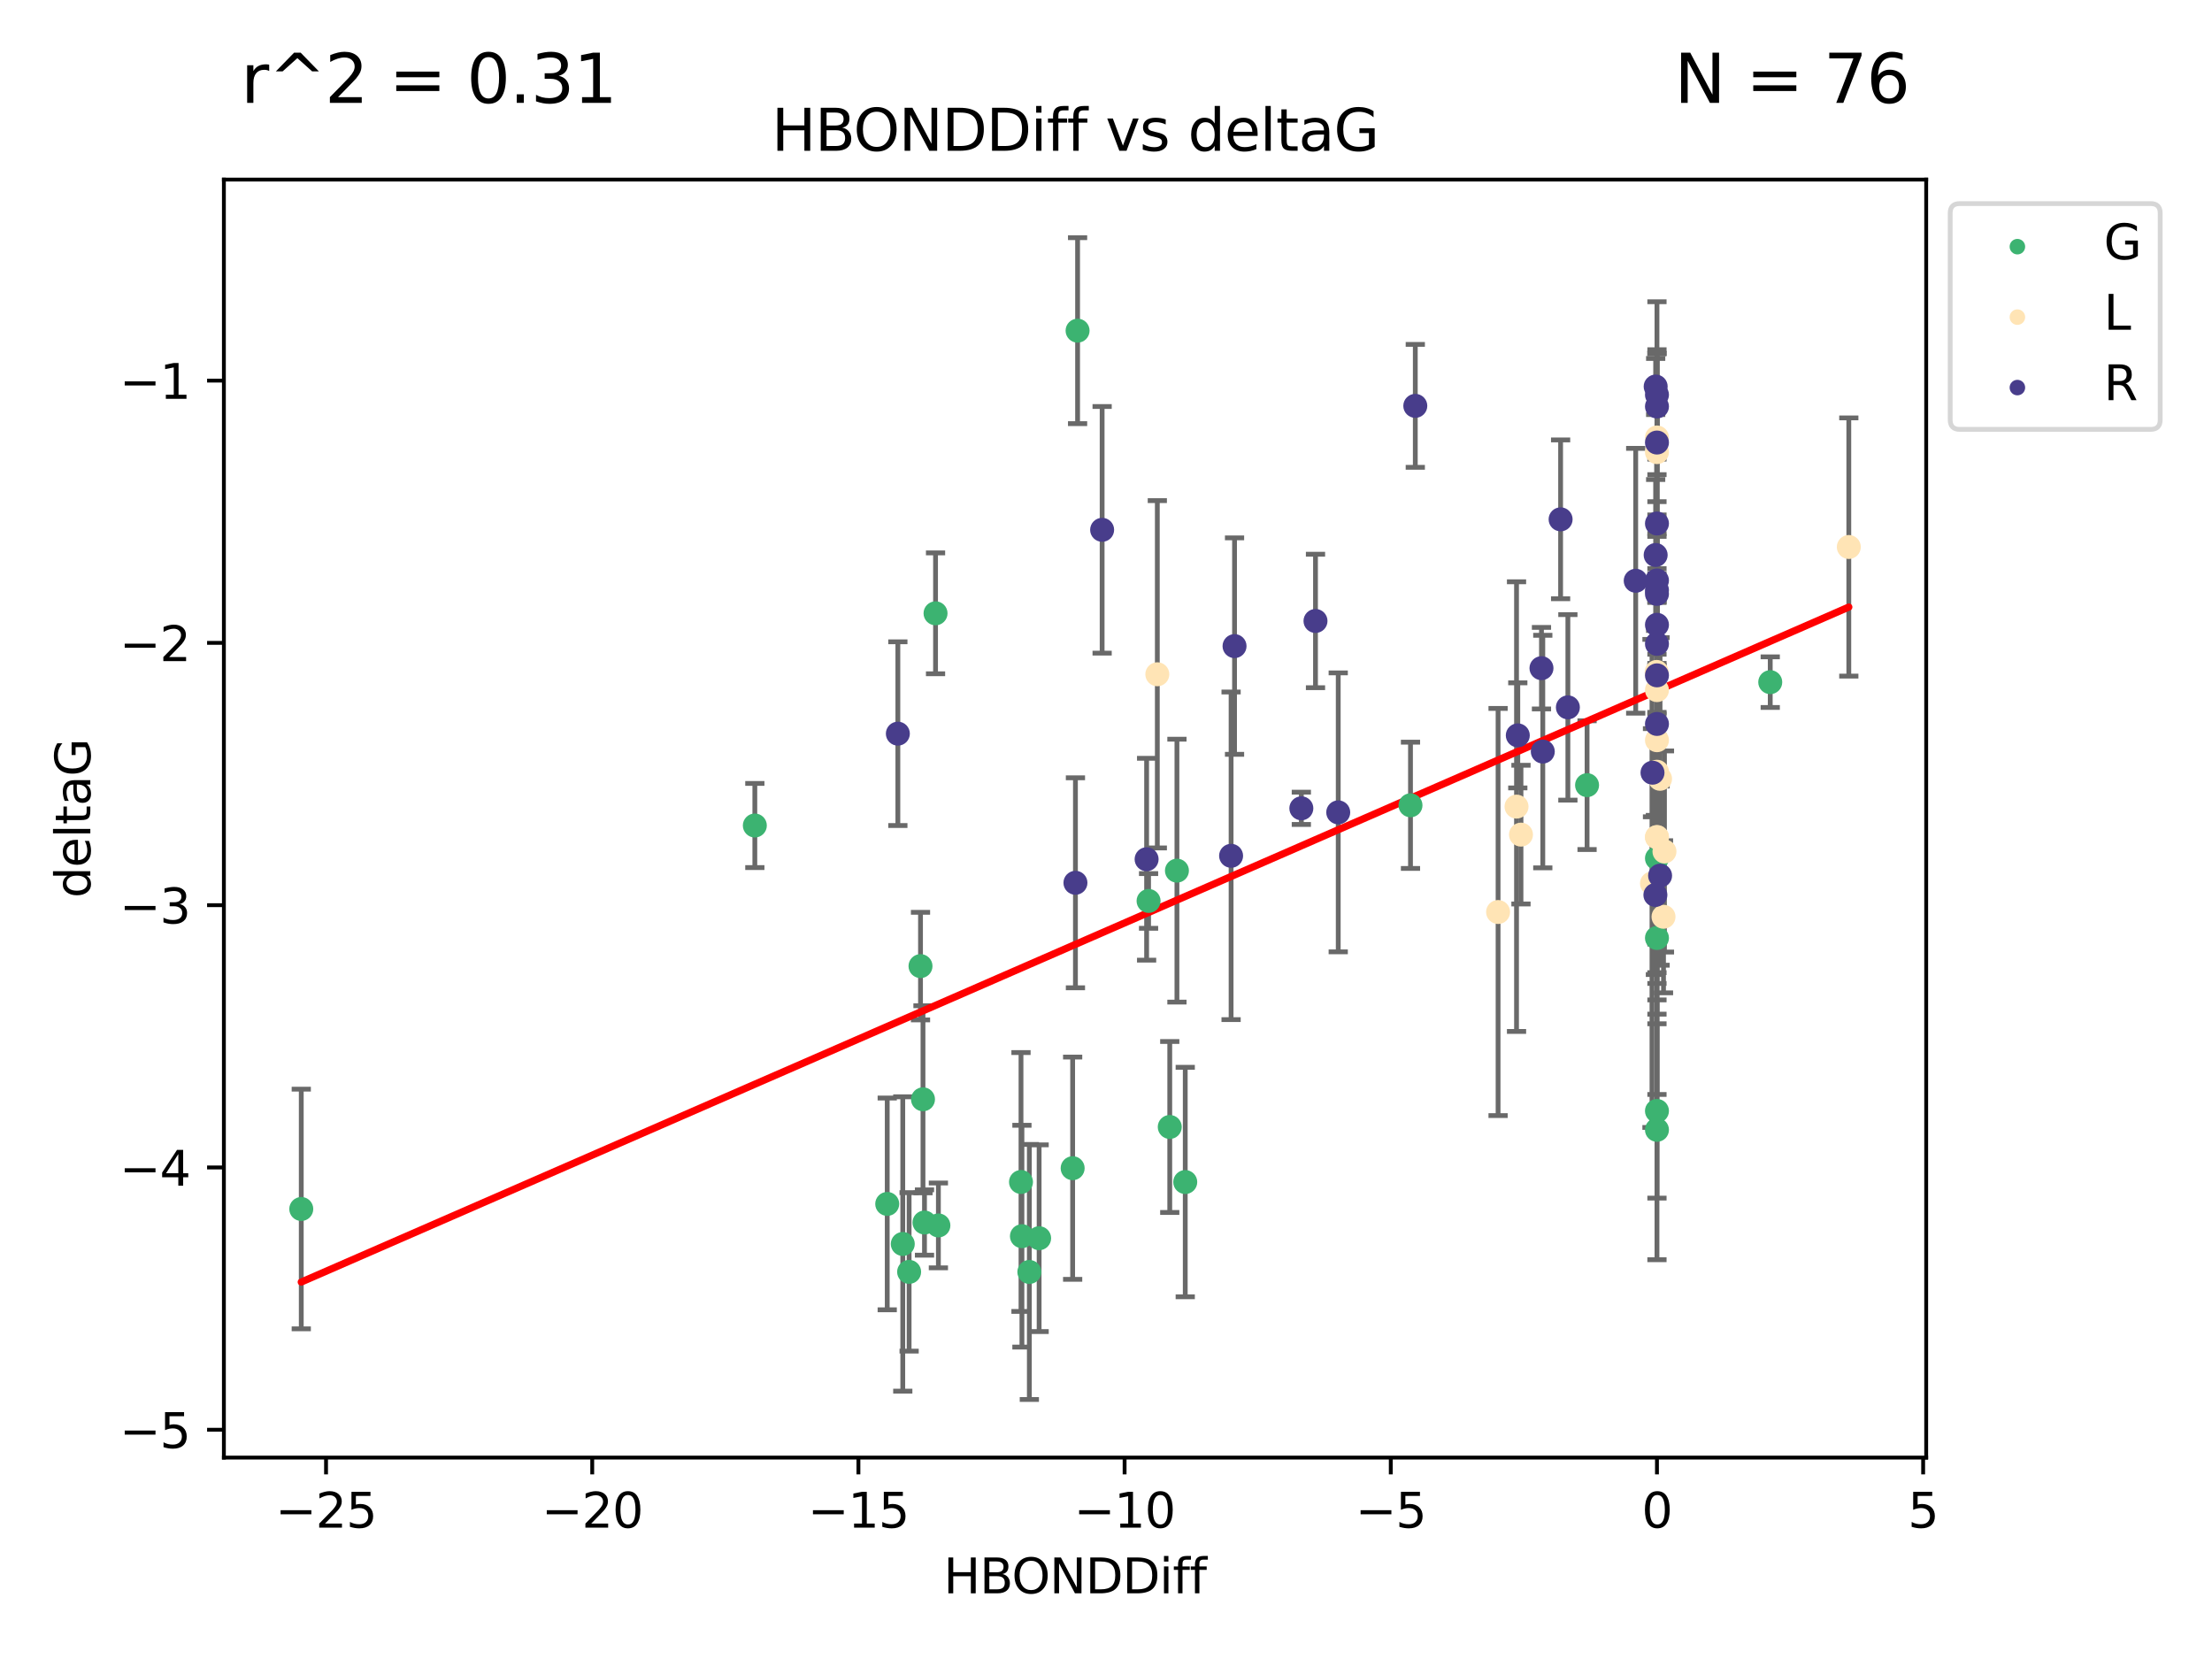 <?xml version="1.0" encoding="utf-8" standalone="no"?>
<!DOCTYPE svg PUBLIC "-//W3C//DTD SVG 1.1//EN"
  "http://www.w3.org/Graphics/SVG/1.1/DTD/svg11.dtd">
<svg xmlns:xlink="http://www.w3.org/1999/xlink" width="460.8pt" height="345.6pt" viewBox="0 0 460.8 345.6" xmlns="http://www.w3.org/2000/svg" version="1.1">
 <defs>
  <style type="text/css">*{stroke-linejoin: round; stroke-linecap: butt}</style>
 </defs>
 <g id="figure_1">
  <g id="patch_1">
   <path d="M 0 345.6 
L 460.8 345.6 
L 460.8 0 
L 0 0 
z
" style="fill: #ffffff"/>
  </g>
  <g id="axes_1">
   <g id="patch_2">
    <path d="M 46.64 303.64 
L 401.26 303.64 
L 401.26 37.411 
L 46.64 37.411 
z
" style="fill: #ffffff"/>
   </g>
   <g id="PathCollection_1">
    <defs>
     <path id="m5975df6308" d="M 0 1.118 
C 0.297 1.118 0.581 1 0.791 0.791 
C 1 0.581 1.118 0.297 1.118 0 
C 1.118 -0.297 1 -0.581 0.791 -0.791 
C 0.581 -1 0.297 -1.118 0 -1.118 
C -0.297 -1.118 -0.581 -1 -0.791 -0.791 
C -1 -0.581 -1.118 -0.297 -1.118 0 
C -1.118 0.297 -1 0.581 -0.791 0.791 
C -0.581 1 -0.297 1.118 0 1.118 
z
" style="stroke: #3cb371"/>
    </defs>
    <g clip-path="url(#p62c7778095)">
     <use xlink:href="#m5975df6308" x="214.432" y="264.972" style="fill: #3cb371; stroke: #3cb371"/>
     <use xlink:href="#m5975df6308" x="223.453" y="243.357" style="fill: #3cb371; stroke: #3cb371"/>
     <use xlink:href="#m5975df6308" x="188.065" y="259.141" style="fill: #3cb371; stroke: #3cb371"/>
     <use xlink:href="#m5975df6308" x="62.759" y="251.854" style="fill: #3cb371; stroke: #3cb371"/>
     <use xlink:href="#m5975df6308" x="212.887" y="257.518" style="fill: #3cb371; stroke: #3cb371"/>
     <use xlink:href="#m5975df6308" x="212.693" y="246.229" style="fill: #3cb371; stroke: #3cb371"/>
     <use xlink:href="#m5975df6308" x="195.484" y="255.28" style="fill: #3cb371; stroke: #3cb371"/>
     <use xlink:href="#m5975df6308" x="216.469" y="257.942" style="fill: #3cb371; stroke: #3cb371"/>
     <use xlink:href="#m5975df6308" x="368.774" y="142.106" style="fill: #3cb371; stroke: #3cb371"/>
     <use xlink:href="#m5975df6308" x="224.48" y="68.883" style="fill: #3cb371; stroke: #3cb371"/>
     <use xlink:href="#m5975df6308" x="192.59" y="254.674" style="fill: #3cb371; stroke: #3cb371"/>
     <use xlink:href="#m5975df6308" x="246.908" y="246.241" style="fill: #3cb371; stroke: #3cb371"/>
     <use xlink:href="#m5975df6308" x="189.386" y="264.956" style="fill: #3cb371; stroke: #3cb371"/>
     <use xlink:href="#m5975df6308" x="243.681" y="234.768" style="fill: #3cb371; stroke: #3cb371"/>
     <use xlink:href="#m5975df6308" x="191.758" y="201.259" style="fill: #3cb371; stroke: #3cb371"/>
     <use xlink:href="#m5975df6308" x="184.826" y="250.798" style="fill: #3cb371; stroke: #3cb371"/>
     <use xlink:href="#m5975df6308" x="192.276" y="229.002" style="fill: #3cb371; stroke: #3cb371"/>
     <use xlink:href="#m5975df6308" x="194.89" y="127.765" style="fill: #3cb371; stroke: #3cb371"/>
     <use xlink:href="#m5975df6308" x="293.831" y="167.759" style="fill: #3cb371; stroke: #3cb371"/>
     <use xlink:href="#m5975df6308" x="245.177" y="181.37" style="fill: #3cb371; stroke: #3cb371"/>
     <use xlink:href="#m5975df6308" x="239.269" y="187.683" style="fill: #3cb371; stroke: #3cb371"/>
     <use xlink:href="#m5975df6308" x="345.176" y="195.399" style="fill: #3cb371; stroke: #3cb371"/>
     <use xlink:href="#m5975df6308" x="345.176" y="178.803" style="fill: #3cb371; stroke: #3cb371"/>
     <use xlink:href="#m5975df6308" x="330.615" y="163.562" style="fill: #3cb371; stroke: #3cb371"/>
     <use xlink:href="#m5975df6308" x="345.176" y="235.362" style="fill: #3cb371; stroke: #3cb371"/>
     <use xlink:href="#m5975df6308" x="157.246" y="171.969" style="fill: #3cb371; stroke: #3cb371"/>
     <use xlink:href="#m5975df6308" x="345.176" y="231.428" style="fill: #3cb371; stroke: #3cb371"/>
    </g>
   </g>
   <g id="PathCollection_2">
    <defs>
     <path id="mf858b6f72f" d="M 0 1.118 
C 0.297 1.118 0.581 1 0.791 0.791 
C 1 0.581 1.118 0.297 1.118 0 
C 1.118 -0.297 1 -0.581 0.791 -0.791 
C 0.581 -1 0.297 -1.118 0 -1.118 
C -0.297 -1.118 -0.581 -1 -0.791 -0.791 
C -1 -0.581 -1.118 -0.297 -1.118 0 
C -1.118 0.297 -1 0.581 -0.791 0.791 
C -0.581 1 -0.297 1.118 0 1.118 
z
" style="stroke: #ffe4b5"/>
    </defs>
    <g clip-path="url(#p62c7778095)">
     <use xlink:href="#mf858b6f72f" x="346.539" y="190.979" style="fill: #ffe4b5; stroke: #ffe4b5"/>
     <use xlink:href="#mf858b6f72f" x="316.848" y="173.867" style="fill: #ffe4b5; stroke: #ffe4b5"/>
     <use xlink:href="#mf858b6f72f" x="345.176" y="160.77" style="fill: #ffe4b5; stroke: #ffe4b5"/>
     <use xlink:href="#mf858b6f72f" x="315.92" y="168.033" style="fill: #ffe4b5; stroke: #ffe4b5"/>
     <use xlink:href="#mf858b6f72f" x="345.176" y="94.182" style="fill: #ffe4b5; stroke: #ffe4b5"/>
     <use xlink:href="#mf858b6f72f" x="385.141" y="113.949" style="fill: #ffe4b5; stroke: #ffe4b5"/>
     <use xlink:href="#mf858b6f72f" x="345.107" y="139.975" style="fill: #ffe4b5; stroke: #ffe4b5"/>
     <use xlink:href="#mf858b6f72f" x="346.738" y="177.38" style="fill: #ffe4b5; stroke: #ffe4b5"/>
     <use xlink:href="#mf858b6f72f" x="345.176" y="91.135" style="fill: #ffe4b5; stroke: #ffe4b5"/>
     <use xlink:href="#mf858b6f72f" x="345.176" y="174.414" style="fill: #ffe4b5; stroke: #ffe4b5"/>
     <use xlink:href="#mf858b6f72f" x="345.176" y="174.371" style="fill: #ffe4b5; stroke: #ffe4b5"/>
     <use xlink:href="#mf858b6f72f" x="344.139" y="184.029" style="fill: #ffe4b5; stroke: #ffe4b5"/>
     <use xlink:href="#mf858b6f72f" x="241.091" y="140.463" style="fill: #ffe4b5; stroke: #ffe4b5"/>
     <use xlink:href="#mf858b6f72f" x="312.078" y="189.987" style="fill: #ffe4b5; stroke: #ffe4b5"/>
     <use xlink:href="#mf858b6f72f" x="345.818" y="162.236" style="fill: #ffe4b5; stroke: #ffe4b5"/>
     <use xlink:href="#mf858b6f72f" x="345.176" y="154.198" style="fill: #ffe4b5; stroke: #ffe4b5"/>
     <use xlink:href="#mf858b6f72f" x="345.176" y="143.764" style="fill: #ffe4b5; stroke: #ffe4b5"/>
    </g>
   </g>
   <g id="PathCollection_3">
    <defs>
     <path id="mde87a5d429" d="M 0 1.118 
C 0.297 1.118 0.581 1 0.791 0.791 
C 1 0.581 1.118 0.297 1.118 0 
C 1.118 -0.297 1 -0.581 0.791 -0.791 
C 0.581 -1 0.297 -1.118 0 -1.118 
C -0.297 -1.118 -0.581 -1 -0.791 -0.791 
C -1 -0.581 -1.118 -0.297 -1.118 0 
C -1.118 0.297 -1 0.581 -0.791 0.791 
C -0.581 1 -0.297 1.118 0 1.118 
z
" style="stroke: #483d8b"/>
    </defs>
    <g clip-path="url(#p62c7778095)">
     <use xlink:href="#mde87a5d429" x="345.176" y="123.719" style="fill: #483d8b; stroke: #483d8b"/>
     <use xlink:href="#mde87a5d429" x="321.392" y="156.565" style="fill: #483d8b; stroke: #483d8b"/>
     <use xlink:href="#mde87a5d429" x="256.459" y="178.28" style="fill: #483d8b; stroke: #483d8b"/>
     <use xlink:href="#mde87a5d429" x="224.034" y="183.902" style="fill: #483d8b; stroke: #483d8b"/>
     <use xlink:href="#mde87a5d429" x="345.176" y="130.157" style="fill: #483d8b; stroke: #483d8b"/>
     <use xlink:href="#mde87a5d429" x="274.042" y="129.36" style="fill: #483d8b; stroke: #483d8b"/>
     <use xlink:href="#mde87a5d429" x="344.906" y="80.519" style="fill: #483d8b; stroke: #483d8b"/>
     <use xlink:href="#mde87a5d429" x="344.246" y="160.968" style="fill: #483d8b; stroke: #483d8b"/>
     <use xlink:href="#mde87a5d429" x="345.176" y="150.812" style="fill: #483d8b; stroke: #483d8b"/>
     <use xlink:href="#mde87a5d429" x="229.594" y="110.37" style="fill: #483d8b; stroke: #483d8b"/>
     <use xlink:href="#mde87a5d429" x="340.748" y="120.983" style="fill: #483d8b; stroke: #483d8b"/>
     <use xlink:href="#mde87a5d429" x="344.904" y="115.619" style="fill: #483d8b; stroke: #483d8b"/>
     <use xlink:href="#mde87a5d429" x="238.859" y="178.995" style="fill: #483d8b; stroke: #483d8b"/>
     <use xlink:href="#mde87a5d429" x="345.176" y="84.676" style="fill: #483d8b; stroke: #483d8b"/>
     <use xlink:href="#mde87a5d429" x="257.177" y="134.596" style="fill: #483d8b; stroke: #483d8b"/>
     <use xlink:href="#mde87a5d429" x="271.093" y="168.386" style="fill: #483d8b; stroke: #483d8b"/>
     <use xlink:href="#mde87a5d429" x="345.176" y="134.129" style="fill: #483d8b; stroke: #483d8b"/>
     <use xlink:href="#mde87a5d429" x="325.103" y="108.187" style="fill: #483d8b; stroke: #483d8b"/>
     <use xlink:href="#mde87a5d429" x="345.828" y="182.412" style="fill: #483d8b; stroke: #483d8b"/>
     <use xlink:href="#mde87a5d429" x="316.185" y="153.191" style="fill: #483d8b; stroke: #483d8b"/>
     <use xlink:href="#mde87a5d429" x="345.176" y="92.189" style="fill: #483d8b; stroke: #483d8b"/>
     <use xlink:href="#mde87a5d429" x="278.778" y="169.229" style="fill: #483d8b; stroke: #483d8b"/>
     <use xlink:href="#mde87a5d429" x="345.176" y="120.915" style="fill: #483d8b; stroke: #483d8b"/>
     <use xlink:href="#mde87a5d429" x="187.04" y="152.834" style="fill: #483d8b; stroke: #483d8b"/>
     <use xlink:href="#mde87a5d429" x="345.176" y="82.238" style="fill: #483d8b; stroke: #483d8b"/>
     <use xlink:href="#mde87a5d429" x="321.118" y="139.191" style="fill: #483d8b; stroke: #483d8b"/>
     <use xlink:href="#mde87a5d429" x="326.618" y="147.356" style="fill: #483d8b; stroke: #483d8b"/>
     <use xlink:href="#mde87a5d429" x="345.176" y="140.689" style="fill: #483d8b; stroke: #483d8b"/>
     <use xlink:href="#mde87a5d429" x="294.832" y="84.549" style="fill: #483d8b; stroke: #483d8b"/>
     <use xlink:href="#mde87a5d429" x="345.176" y="109.055" style="fill: #483d8b; stroke: #483d8b"/>
     <use xlink:href="#mde87a5d429" x="344.849" y="186.434" style="fill: #483d8b; stroke: #483d8b"/>
     <use xlink:href="#mde87a5d429" x="345.176" y="122.945" style="fill: #483d8b; stroke: #483d8b"/>
    </g>
   </g>
   <g id="matplotlib.axis_1">
    <g id="xtick_1">
     <g id="line2d_1">
      <defs>
       <path id="medaaf73d81" d="M 0 0 
L 0 3.5 
" style="stroke: #000000; stroke-width: 0.8"/>
      </defs>
      <g>
       <use xlink:href="#medaaf73d81" x="67.92" y="303.64" style="stroke: #000000; stroke-width: 0.8"/>
      </g>
     </g>
     <g id="text_1">
      <!-- −25 -->
      <g transform="translate(57.368 318.238)scale(0.1 -0.1)">
       <defs>
        <path id="DejaVuSans-2212" d="M 678 2272 
L 4684 2272 
L 4684 1741 
L 678 1741 
L 678 2272 
z
" transform="scale(0.016)"/>
        <path id="DejaVuSans-32" d="M 1228 531 
L 3431 531 
L 3431 0 
L 469 0 
L 469 531 
Q 828 903 1448 1529 
Q 2069 2156 2228 2338 
Q 2531 2678 2651 2914 
Q 2772 3150 2772 3378 
Q 2772 3750 2511 3984 
Q 2250 4219 1831 4219 
Q 1534 4219 1204 4116 
Q 875 4013 500 3803 
L 500 4441 
Q 881 4594 1212 4672 
Q 1544 4750 1819 4750 
Q 2544 4750 2975 4387 
Q 3406 4025 3406 3419 
Q 3406 3131 3298 2873 
Q 3191 2616 2906 2266 
Q 2828 2175 2409 1742 
Q 1991 1309 1228 531 
z
" transform="scale(0.016)"/>
        <path id="DejaVuSans-35" d="M 691 4666 
L 3169 4666 
L 3169 4134 
L 1269 4134 
L 1269 2991 
Q 1406 3038 1543 3061 
Q 1681 3084 1819 3084 
Q 2600 3084 3056 2656 
Q 3513 2228 3513 1497 
Q 3513 744 3044 326 
Q 2575 -91 1722 -91 
Q 1428 -91 1123 -41 
Q 819 9 494 109 
L 494 744 
Q 775 591 1075 516 
Q 1375 441 1709 441 
Q 2250 441 2565 725 
Q 2881 1009 2881 1497 
Q 2881 1984 2565 2268 
Q 2250 2553 1709 2553 
Q 1456 2553 1204 2497 
Q 953 2441 691 2322 
L 691 4666 
z
" transform="scale(0.016)"/>
       </defs>
       <use xlink:href="#DejaVuSans-2212"/>
       <use xlink:href="#DejaVuSans-32" x="83.789"/>
       <use xlink:href="#DejaVuSans-35" x="147.412"/>
      </g>
     </g>
    </g>
    <g id="xtick_2">
     <g id="line2d_2">
      <g>
       <use xlink:href="#medaaf73d81" x="123.372" y="303.64" style="stroke: #000000; stroke-width: 0.8"/>
      </g>
     </g>
     <g id="text_2">
      <!-- −20 -->
      <g transform="translate(112.819 318.238)scale(0.1 -0.1)">
       <defs>
        <path id="DejaVuSans-30" d="M 2034 4250 
Q 1547 4250 1301 3770 
Q 1056 3291 1056 2328 
Q 1056 1369 1301 889 
Q 1547 409 2034 409 
Q 2525 409 2770 889 
Q 3016 1369 3016 2328 
Q 3016 3291 2770 3770 
Q 2525 4250 2034 4250 
z
M 2034 4750 
Q 2819 4750 3233 4129 
Q 3647 3509 3647 2328 
Q 3647 1150 3233 529 
Q 2819 -91 2034 -91 
Q 1250 -91 836 529 
Q 422 1150 422 2328 
Q 422 3509 836 4129 
Q 1250 4750 2034 4750 
z
" transform="scale(0.016)"/>
       </defs>
       <use xlink:href="#DejaVuSans-2212"/>
       <use xlink:href="#DejaVuSans-32" x="83.789"/>
       <use xlink:href="#DejaVuSans-30" x="147.412"/>
      </g>
     </g>
    </g>
    <g id="xtick_3">
     <g id="line2d_3">
      <g>
       <use xlink:href="#medaaf73d81" x="178.823" y="303.64" style="stroke: #000000; stroke-width: 0.8"/>
      </g>
     </g>
     <g id="text_3">
      <!-- −15 -->
      <g transform="translate(168.27 318.238)scale(0.1 -0.1)">
       <defs>
        <path id="DejaVuSans-31" d="M 794 531 
L 1825 531 
L 1825 4091 
L 703 3866 
L 703 4441 
L 1819 4666 
L 2450 4666 
L 2450 531 
L 3481 531 
L 3481 0 
L 794 0 
L 794 531 
z
" transform="scale(0.016)"/>
       </defs>
       <use xlink:href="#DejaVuSans-2212"/>
       <use xlink:href="#DejaVuSans-31" x="83.789"/>
       <use xlink:href="#DejaVuSans-35" x="147.412"/>
      </g>
     </g>
    </g>
    <g id="xtick_4">
     <g id="line2d_4">
      <g>
       <use xlink:href="#medaaf73d81" x="234.274" y="303.64" style="stroke: #000000; stroke-width: 0.8"/>
      </g>
     </g>
     <g id="text_4">
      <!-- −10 -->
      <g transform="translate(223.722 318.238)scale(0.1 -0.1)">
       <use xlink:href="#DejaVuSans-2212"/>
       <use xlink:href="#DejaVuSans-31" x="83.789"/>
       <use xlink:href="#DejaVuSans-30" x="147.412"/>
      </g>
     </g>
    </g>
    <g id="xtick_5">
     <g id="line2d_5">
      <g>
       <use xlink:href="#medaaf73d81" x="289.725" y="303.64" style="stroke: #000000; stroke-width: 0.8"/>
      </g>
     </g>
     <g id="text_5">
      <!-- −5 -->
      <g transform="translate(282.354 318.238)scale(0.1 -0.1)">
       <use xlink:href="#DejaVuSans-2212"/>
       <use xlink:href="#DejaVuSans-35" x="83.789"/>
      </g>
     </g>
    </g>
    <g id="xtick_6">
     <g id="line2d_6">
      <g>
       <use xlink:href="#medaaf73d81" x="345.176" y="303.64" style="stroke: #000000; stroke-width: 0.8"/>
      </g>
     </g>
     <g id="text_6">
      <!-- 0 -->
      <g transform="translate(341.995 318.238)scale(0.1 -0.1)">
       <use xlink:href="#DejaVuSans-30"/>
      </g>
     </g>
    </g>
    <g id="xtick_7">
     <g id="line2d_7">
      <g>
       <use xlink:href="#medaaf73d81" x="400.627" y="303.64" style="stroke: #000000; stroke-width: 0.8"/>
      </g>
     </g>
     <g id="text_7">
      <!-- 5 -->
      <g transform="translate(397.446 318.238)scale(0.1 -0.1)">
       <use xlink:href="#DejaVuSans-35"/>
      </g>
     </g>
    </g>
    <g id="text_8">
     <!-- HBONDDiff -->
     <g transform="translate(196.561 331.917)scale(0.1 -0.1)">
      <defs>
       <path id="DejaVuSans-48" d="M 628 4666 
L 1259 4666 
L 1259 2753 
L 3553 2753 
L 3553 4666 
L 4184 4666 
L 4184 0 
L 3553 0 
L 3553 2222 
L 1259 2222 
L 1259 0 
L 628 0 
L 628 4666 
z
" transform="scale(0.016)"/>
       <path id="DejaVuSans-42" d="M 1259 2228 
L 1259 519 
L 2272 519 
Q 2781 519 3026 730 
Q 3272 941 3272 1375 
Q 3272 1813 3026 2020 
Q 2781 2228 2272 2228 
L 1259 2228 
z
M 1259 4147 
L 1259 2741 
L 2194 2741 
Q 2656 2741 2882 2914 
Q 3109 3088 3109 3444 
Q 3109 3797 2882 3972 
Q 2656 4147 2194 4147 
L 1259 4147 
z
M 628 4666 
L 2241 4666 
Q 2963 4666 3353 4366 
Q 3744 4066 3744 3513 
Q 3744 3084 3544 2831 
Q 3344 2578 2956 2516 
Q 3422 2416 3680 2098 
Q 3938 1781 3938 1306 
Q 3938 681 3513 340 
Q 3088 0 2303 0 
L 628 0 
L 628 4666 
z
" transform="scale(0.016)"/>
       <path id="DejaVuSans-4f" d="M 2522 4238 
Q 1834 4238 1429 3725 
Q 1025 3213 1025 2328 
Q 1025 1447 1429 934 
Q 1834 422 2522 422 
Q 3209 422 3611 934 
Q 4013 1447 4013 2328 
Q 4013 3213 3611 3725 
Q 3209 4238 2522 4238 
z
M 2522 4750 
Q 3503 4750 4090 4092 
Q 4678 3434 4678 2328 
Q 4678 1225 4090 567 
Q 3503 -91 2522 -91 
Q 1538 -91 948 565 
Q 359 1222 359 2328 
Q 359 3434 948 4092 
Q 1538 4750 2522 4750 
z
" transform="scale(0.016)"/>
       <path id="DejaVuSans-4e" d="M 628 4666 
L 1478 4666 
L 3547 763 
L 3547 4666 
L 4159 4666 
L 4159 0 
L 3309 0 
L 1241 3903 
L 1241 0 
L 628 0 
L 628 4666 
z
" transform="scale(0.016)"/>
       <path id="DejaVuSans-44" d="M 1259 4147 
L 1259 519 
L 2022 519 
Q 2988 519 3436 956 
Q 3884 1394 3884 2338 
Q 3884 3275 3436 3711 
Q 2988 4147 2022 4147 
L 1259 4147 
z
M 628 4666 
L 1925 4666 
Q 3281 4666 3915 4102 
Q 4550 3538 4550 2338 
Q 4550 1131 3912 565 
Q 3275 0 1925 0 
L 628 0 
L 628 4666 
z
" transform="scale(0.016)"/>
       <path id="DejaVuSans-69" d="M 603 3500 
L 1178 3500 
L 1178 0 
L 603 0 
L 603 3500 
z
M 603 4863 
L 1178 4863 
L 1178 4134 
L 603 4134 
L 603 4863 
z
" transform="scale(0.016)"/>
       <path id="DejaVuSans-66" d="M 2375 4863 
L 2375 4384 
L 1825 4384 
Q 1516 4384 1395 4259 
Q 1275 4134 1275 3809 
L 1275 3500 
L 2222 3500 
L 2222 3053 
L 1275 3053 
L 1275 0 
L 697 0 
L 697 3053 
L 147 3053 
L 147 3500 
L 697 3500 
L 697 3744 
Q 697 4328 969 4595 
Q 1241 4863 1831 4863 
L 2375 4863 
z
" transform="scale(0.016)"/>
      </defs>
      <use xlink:href="#DejaVuSans-48"/>
      <use xlink:href="#DejaVuSans-42" x="75.195"/>
      <use xlink:href="#DejaVuSans-4f" x="142.049"/>
      <use xlink:href="#DejaVuSans-4e" x="220.76"/>
      <use xlink:href="#DejaVuSans-44" x="295.564"/>
      <use xlink:href="#DejaVuSans-44" x="372.566"/>
      <use xlink:href="#DejaVuSans-69" x="449.568"/>
      <use xlink:href="#DejaVuSans-66" x="477.352"/>
      <use xlink:href="#DejaVuSans-66" x="512.557"/>
     </g>
    </g>
   </g>
   <g id="matplotlib.axis_2">
    <g id="ytick_1">
     <g id="line2d_8">
      <defs>
       <path id="mf7029f0639" d="M 0 0 
L -3.5 0 
" style="stroke: #000000; stroke-width: 0.8"/>
      </defs>
      <g>
       <use xlink:href="#mf7029f0639" x="46.64" y="297.844" style="stroke: #000000; stroke-width: 0.8"/>
      </g>
     </g>
     <g id="text_9">
      <!-- −5 -->
      <g transform="translate(24.898 301.643)scale(0.1 -0.1)">
       <use xlink:href="#DejaVuSans-2212"/>
       <use xlink:href="#DejaVuSans-35" x="83.789"/>
      </g>
     </g>
    </g>
    <g id="ytick_2">
     <g id="line2d_9">
      <g>
       <use xlink:href="#mf7029f0639" x="46.64" y="243.204" style="stroke: #000000; stroke-width: 0.8"/>
      </g>
     </g>
     <g id="text_10">
      <!-- −4 -->
      <g transform="translate(24.898 247.003)scale(0.1 -0.1)">
       <defs>
        <path id="DejaVuSans-34" d="M 2419 4116 
L 825 1625 
L 2419 1625 
L 2419 4116 
z
M 2253 4666 
L 3047 4666 
L 3047 1625 
L 3713 1625 
L 3713 1100 
L 3047 1100 
L 3047 0 
L 2419 0 
L 2419 1100 
L 313 1100 
L 313 1709 
L 2253 4666 
z
" transform="scale(0.016)"/>
       </defs>
       <use xlink:href="#DejaVuSans-2212"/>
       <use xlink:href="#DejaVuSans-34" x="83.789"/>
      </g>
     </g>
    </g>
    <g id="ytick_3">
     <g id="line2d_10">
      <g>
       <use xlink:href="#mf7029f0639" x="46.64" y="188.564" style="stroke: #000000; stroke-width: 0.8"/>
      </g>
     </g>
     <g id="text_11">
      <!-- −3 -->
      <g transform="translate(24.898 192.364)scale(0.1 -0.1)">
       <defs>
        <path id="DejaVuSans-33" d="M 2597 2516 
Q 3050 2419 3304 2112 
Q 3559 1806 3559 1356 
Q 3559 666 3084 287 
Q 2609 -91 1734 -91 
Q 1441 -91 1130 -33 
Q 819 25 488 141 
L 488 750 
Q 750 597 1062 519 
Q 1375 441 1716 441 
Q 2309 441 2620 675 
Q 2931 909 2931 1356 
Q 2931 1769 2642 2001 
Q 2353 2234 1838 2234 
L 1294 2234 
L 1294 2753 
L 1863 2753 
Q 2328 2753 2575 2939 
Q 2822 3125 2822 3475 
Q 2822 3834 2567 4026 
Q 2313 4219 1838 4219 
Q 1578 4219 1281 4162 
Q 984 4106 628 3988 
L 628 4550 
Q 988 4650 1302 4700 
Q 1616 4750 1894 4750 
Q 2613 4750 3031 4423 
Q 3450 4097 3450 3541 
Q 3450 3153 3228 2886 
Q 3006 2619 2597 2516 
z
" transform="scale(0.016)"/>
       </defs>
       <use xlink:href="#DejaVuSans-2212"/>
       <use xlink:href="#DejaVuSans-33" x="83.789"/>
      </g>
     </g>
    </g>
    <g id="ytick_4">
     <g id="line2d_11">
      <g>
       <use xlink:href="#mf7029f0639" x="46.64" y="133.924" style="stroke: #000000; stroke-width: 0.8"/>
      </g>
     </g>
     <g id="text_12">
      <!-- −2 -->
      <g transform="translate(24.898 137.724)scale(0.1 -0.1)">
       <use xlink:href="#DejaVuSans-2212"/>
       <use xlink:href="#DejaVuSans-32" x="83.789"/>
      </g>
     </g>
    </g>
    <g id="ytick_5">
     <g id="line2d_12">
      <g>
       <use xlink:href="#mf7029f0639" x="46.64" y="79.284" style="stroke: #000000; stroke-width: 0.8"/>
      </g>
     </g>
     <g id="text_13">
      <!-- −1 -->
      <g transform="translate(24.898 83.084)scale(0.1 -0.1)">
       <use xlink:href="#DejaVuSans-2212"/>
       <use xlink:href="#DejaVuSans-31" x="83.789"/>
      </g>
     </g>
    </g>
    <g id="text_14">
     <!-- deltaG -->
     <g transform="translate(18.818 187.064)rotate(-90)scale(0.1 -0.1)">
      <defs>
       <path id="DejaVuSans-64" d="M 2906 2969 
L 2906 4863 
L 3481 4863 
L 3481 0 
L 2906 0 
L 2906 525 
Q 2725 213 2448 61 
Q 2172 -91 1784 -91 
Q 1150 -91 751 415 
Q 353 922 353 1747 
Q 353 2572 751 3078 
Q 1150 3584 1784 3584 
Q 2172 3584 2448 3432 
Q 2725 3281 2906 2969 
z
M 947 1747 
Q 947 1113 1208 752 
Q 1469 391 1925 391 
Q 2381 391 2643 752 
Q 2906 1113 2906 1747 
Q 2906 2381 2643 2742 
Q 2381 3103 1925 3103 
Q 1469 3103 1208 2742 
Q 947 2381 947 1747 
z
" transform="scale(0.016)"/>
       <path id="DejaVuSans-65" d="M 3597 1894 
L 3597 1613 
L 953 1613 
Q 991 1019 1311 708 
Q 1631 397 2203 397 
Q 2534 397 2845 478 
Q 3156 559 3463 722 
L 3463 178 
Q 3153 47 2828 -22 
Q 2503 -91 2169 -91 
Q 1331 -91 842 396 
Q 353 884 353 1716 
Q 353 2575 817 3079 
Q 1281 3584 2069 3584 
Q 2775 3584 3186 3129 
Q 3597 2675 3597 1894 
z
M 3022 2063 
Q 3016 2534 2758 2815 
Q 2500 3097 2075 3097 
Q 1594 3097 1305 2825 
Q 1016 2553 972 2059 
L 3022 2063 
z
" transform="scale(0.016)"/>
       <path id="DejaVuSans-6c" d="M 603 4863 
L 1178 4863 
L 1178 0 
L 603 0 
L 603 4863 
z
" transform="scale(0.016)"/>
       <path id="DejaVuSans-74" d="M 1172 4494 
L 1172 3500 
L 2356 3500 
L 2356 3053 
L 1172 3053 
L 1172 1153 
Q 1172 725 1289 603 
Q 1406 481 1766 481 
L 2356 481 
L 2356 0 
L 1766 0 
Q 1100 0 847 248 
Q 594 497 594 1153 
L 594 3053 
L 172 3053 
L 172 3500 
L 594 3500 
L 594 4494 
L 1172 4494 
z
" transform="scale(0.016)"/>
       <path id="DejaVuSans-61" d="M 2194 1759 
Q 1497 1759 1228 1600 
Q 959 1441 959 1056 
Q 959 750 1161 570 
Q 1363 391 1709 391 
Q 2188 391 2477 730 
Q 2766 1069 2766 1631 
L 2766 1759 
L 2194 1759 
z
M 3341 1997 
L 3341 0 
L 2766 0 
L 2766 531 
Q 2569 213 2275 61 
Q 1981 -91 1556 -91 
Q 1019 -91 701 211 
Q 384 513 384 1019 
Q 384 1609 779 1909 
Q 1175 2209 1959 2209 
L 2766 2209 
L 2766 2266 
Q 2766 2663 2505 2880 
Q 2244 3097 1772 3097 
Q 1472 3097 1187 3025 
Q 903 2953 641 2809 
L 641 3341 
Q 956 3463 1253 3523 
Q 1550 3584 1831 3584 
Q 2591 3584 2966 3190 
Q 3341 2797 3341 1997 
z
" transform="scale(0.016)"/>
       <path id="DejaVuSans-47" d="M 3809 666 
L 3809 1919 
L 2778 1919 
L 2778 2438 
L 4434 2438 
L 4434 434 
Q 4069 175 3628 42 
Q 3188 -91 2688 -91 
Q 1594 -91 976 548 
Q 359 1188 359 2328 
Q 359 3472 976 4111 
Q 1594 4750 2688 4750 
Q 3144 4750 3555 4637 
Q 3966 4525 4313 4306 
L 4313 3634 
Q 3963 3931 3569 4081 
Q 3175 4231 2741 4231 
Q 1884 4231 1454 3753 
Q 1025 3275 1025 2328 
Q 1025 1384 1454 906 
Q 1884 428 2741 428 
Q 3075 428 3337 486 
Q 3600 544 3809 666 
z
" transform="scale(0.016)"/>
      </defs>
      <use xlink:href="#DejaVuSans-64"/>
      <use xlink:href="#DejaVuSans-65" x="63.477"/>
      <use xlink:href="#DejaVuSans-6c" x="125"/>
      <use xlink:href="#DejaVuSans-74" x="152.783"/>
      <use xlink:href="#DejaVuSans-61" x="191.992"/>
      <use xlink:href="#DejaVuSans-47" x="253.271"/>
     </g>
    </g>
   </g>
   <g id="LineCollection_1">
    <path d="M 214.432 291.539 
L 214.432 238.405 
" clip-path="url(#p62c7778095)" style="fill: none; stroke: #696969"/>
    <path d="M 223.453 266.51 
L 223.453 220.204 
" clip-path="url(#p62c7778095)" style="fill: none; stroke: #696969"/>
    <path d="M 188.065 289.801 
L 188.065 228.482 
" clip-path="url(#p62c7778095)" style="fill: none; stroke: #696969"/>
    <path d="M 62.759 276.82 
L 62.759 226.888 
" clip-path="url(#p62c7778095)" style="fill: none; stroke: #696969"/>
    <path d="M 212.887 280.619 
L 212.887 234.417 
" clip-path="url(#p62c7778095)" style="fill: none; stroke: #696969"/>
    <path d="M 212.693 273.192 
L 212.693 219.267 
" clip-path="url(#p62c7778095)" style="fill: none; stroke: #696969"/>
    <path d="M 195.484 264.116 
L 195.484 246.445 
" clip-path="url(#p62c7778095)" style="fill: none; stroke: #696969"/>
    <path d="M 216.469 277.391 
L 216.469 238.493 
" clip-path="url(#p62c7778095)" style="fill: none; stroke: #696969"/>
    <path d="M 368.774 147.375 
L 368.774 136.837 
" clip-path="url(#p62c7778095)" style="fill: none; stroke: #696969"/>
    <path d="M 224.48 88.254 
L 224.48 49.513 
" clip-path="url(#p62c7778095)" style="fill: none; stroke: #696969"/>
    <path d="M 192.59 261.477 
L 192.59 247.87 
" clip-path="url(#p62c7778095)" style="fill: none; stroke: #696969"/>
    <path d="M 246.908 270.142 
L 246.908 222.34 
" clip-path="url(#p62c7778095)" style="fill: none; stroke: #696969"/>
    <path d="M 189.386 281.463 
L 189.386 248.45 
" clip-path="url(#p62c7778095)" style="fill: none; stroke: #696969"/>
    <path d="M 243.681 252.578 
L 243.681 216.959 
" clip-path="url(#p62c7778095)" style="fill: none; stroke: #696969"/>
    <path d="M 191.758 212.466 
L 191.758 190.051 
" clip-path="url(#p62c7778095)" style="fill: none; stroke: #696969"/>
    <path d="M 184.826 272.857 
L 184.826 228.74 
" clip-path="url(#p62c7778095)" style="fill: none; stroke: #696969"/>
    <path d="M 192.276 248.489 
L 192.276 209.516 
" clip-path="url(#p62c7778095)" style="fill: none; stroke: #696969"/>
    <path d="M 194.89 140.357 
L 194.89 115.174 
" clip-path="url(#p62c7778095)" style="fill: none; stroke: #696969"/>
    <path d="M 293.831 180.911 
L 293.831 154.608 
" clip-path="url(#p62c7778095)" style="fill: none; stroke: #696969"/>
    <path d="M 245.177 208.753 
L 245.177 153.986 
" clip-path="url(#p62c7778095)" style="fill: none; stroke: #696969"/>
    <path d="M 239.269 193.382 
L 239.269 181.984 
" clip-path="url(#p62c7778095)" style="fill: none; stroke: #696969"/>
    <path d="M 345.176 211.267 
L 345.176 179.53 
" clip-path="url(#p62c7778095)" style="fill: none; stroke: #696969"/>
    <path d="M 345.176 202.627 
L 345.176 154.978 
" clip-path="url(#p62c7778095)" style="fill: none; stroke: #696969"/>
    <path d="M 330.615 176.973 
L 330.615 150.151 
" clip-path="url(#p62c7778095)" style="fill: none; stroke: #696969"/>
    <path d="M 345.176 262.421 
L 345.176 208.303 
" clip-path="url(#p62c7778095)" style="fill: none; stroke: #696969"/>
    <path d="M 157.246 180.734 
L 157.246 163.205 
" clip-path="url(#p62c7778095)" style="fill: none; stroke: #696969"/>
    <path d="M 345.176 249.586 
L 345.176 213.27 
" clip-path="url(#p62c7778095)" style="fill: none; stroke: #696969"/>
   </g>
   <g id="line2d_13">
    <defs>
     <path id="mb073bad183" d="M 2 0 
L -2 -0 
" style="stroke: #696969"/>
    </defs>
    <g clip-path="url(#p62c7778095)">
     <use xlink:href="#mb073bad183" x="214.432" y="291.539" style="fill: #696969; stroke: #696969"/>
     <use xlink:href="#mb073bad183" x="223.453" y="266.51" style="fill: #696969; stroke: #696969"/>
     <use xlink:href="#mb073bad183" x="188.065" y="289.801" style="fill: #696969; stroke: #696969"/>
     <use xlink:href="#mb073bad183" x="62.759" y="276.82" style="fill: #696969; stroke: #696969"/>
     <use xlink:href="#mb073bad183" x="212.887" y="280.619" style="fill: #696969; stroke: #696969"/>
     <use xlink:href="#mb073bad183" x="212.693" y="273.192" style="fill: #696969; stroke: #696969"/>
     <use xlink:href="#mb073bad183" x="195.484" y="264.116" style="fill: #696969; stroke: #696969"/>
     <use xlink:href="#mb073bad183" x="216.469" y="277.391" style="fill: #696969; stroke: #696969"/>
     <use xlink:href="#mb073bad183" x="368.774" y="147.375" style="fill: #696969; stroke: #696969"/>
     <use xlink:href="#mb073bad183" x="224.48" y="88.254" style="fill: #696969; stroke: #696969"/>
     <use xlink:href="#mb073bad183" x="192.59" y="261.477" style="fill: #696969; stroke: #696969"/>
     <use xlink:href="#mb073bad183" x="246.908" y="270.142" style="fill: #696969; stroke: #696969"/>
     <use xlink:href="#mb073bad183" x="189.386" y="281.463" style="fill: #696969; stroke: #696969"/>
     <use xlink:href="#mb073bad183" x="243.681" y="252.578" style="fill: #696969; stroke: #696969"/>
     <use xlink:href="#mb073bad183" x="191.758" y="212.466" style="fill: #696969; stroke: #696969"/>
     <use xlink:href="#mb073bad183" x="184.826" y="272.857" style="fill: #696969; stroke: #696969"/>
     <use xlink:href="#mb073bad183" x="192.276" y="248.489" style="fill: #696969; stroke: #696969"/>
     <use xlink:href="#mb073bad183" x="194.89" y="140.357" style="fill: #696969; stroke: #696969"/>
     <use xlink:href="#mb073bad183" x="293.831" y="180.911" style="fill: #696969; stroke: #696969"/>
     <use xlink:href="#mb073bad183" x="245.177" y="208.753" style="fill: #696969; stroke: #696969"/>
     <use xlink:href="#mb073bad183" x="239.269" y="193.382" style="fill: #696969; stroke: #696969"/>
     <use xlink:href="#mb073bad183" x="345.176" y="211.267" style="fill: #696969; stroke: #696969"/>
     <use xlink:href="#mb073bad183" x="345.176" y="202.627" style="fill: #696969; stroke: #696969"/>
     <use xlink:href="#mb073bad183" x="330.615" y="176.973" style="fill: #696969; stroke: #696969"/>
     <use xlink:href="#mb073bad183" x="345.176" y="262.421" style="fill: #696969; stroke: #696969"/>
     <use xlink:href="#mb073bad183" x="157.246" y="180.734" style="fill: #696969; stroke: #696969"/>
     <use xlink:href="#mb073bad183" x="345.176" y="249.586" style="fill: #696969; stroke: #696969"/>
    </g>
   </g>
   <g id="line2d_14">
    <g clip-path="url(#p62c7778095)">
     <use xlink:href="#mb073bad183" x="214.432" y="238.405" style="fill: #696969; stroke: #696969"/>
     <use xlink:href="#mb073bad183" x="223.453" y="220.204" style="fill: #696969; stroke: #696969"/>
     <use xlink:href="#mb073bad183" x="188.065" y="228.482" style="fill: #696969; stroke: #696969"/>
     <use xlink:href="#mb073bad183" x="62.759" y="226.888" style="fill: #696969; stroke: #696969"/>
     <use xlink:href="#mb073bad183" x="212.887" y="234.417" style="fill: #696969; stroke: #696969"/>
     <use xlink:href="#mb073bad183" x="212.693" y="219.267" style="fill: #696969; stroke: #696969"/>
     <use xlink:href="#mb073bad183" x="195.484" y="246.445" style="fill: #696969; stroke: #696969"/>
     <use xlink:href="#mb073bad183" x="216.469" y="238.493" style="fill: #696969; stroke: #696969"/>
     <use xlink:href="#mb073bad183" x="368.774" y="136.837" style="fill: #696969; stroke: #696969"/>
     <use xlink:href="#mb073bad183" x="224.48" y="49.513" style="fill: #696969; stroke: #696969"/>
     <use xlink:href="#mb073bad183" x="192.59" y="247.87" style="fill: #696969; stroke: #696969"/>
     <use xlink:href="#mb073bad183" x="246.908" y="222.34" style="fill: #696969; stroke: #696969"/>
     <use xlink:href="#mb073bad183" x="189.386" y="248.45" style="fill: #696969; stroke: #696969"/>
     <use xlink:href="#mb073bad183" x="243.681" y="216.959" style="fill: #696969; stroke: #696969"/>
     <use xlink:href="#mb073bad183" x="191.758" y="190.051" style="fill: #696969; stroke: #696969"/>
     <use xlink:href="#mb073bad183" x="184.826" y="228.74" style="fill: #696969; stroke: #696969"/>
     <use xlink:href="#mb073bad183" x="192.276" y="209.516" style="fill: #696969; stroke: #696969"/>
     <use xlink:href="#mb073bad183" x="194.89" y="115.174" style="fill: #696969; stroke: #696969"/>
     <use xlink:href="#mb073bad183" x="293.831" y="154.608" style="fill: #696969; stroke: #696969"/>
     <use xlink:href="#mb073bad183" x="245.177" y="153.986" style="fill: #696969; stroke: #696969"/>
     <use xlink:href="#mb073bad183" x="239.269" y="181.984" style="fill: #696969; stroke: #696969"/>
     <use xlink:href="#mb073bad183" x="345.176" y="179.53" style="fill: #696969; stroke: #696969"/>
     <use xlink:href="#mb073bad183" x="345.176" y="154.978" style="fill: #696969; stroke: #696969"/>
     <use xlink:href="#mb073bad183" x="330.615" y="150.151" style="fill: #696969; stroke: #696969"/>
     <use xlink:href="#mb073bad183" x="345.176" y="208.303" style="fill: #696969; stroke: #696969"/>
     <use xlink:href="#mb073bad183" x="157.246" y="163.205" style="fill: #696969; stroke: #696969"/>
     <use xlink:href="#mb073bad183" x="345.176" y="213.27" style="fill: #696969; stroke: #696969"/>
    </g>
   </g>
   <g id="LineCollection_2">
    <path d="M 346.539 206.826 
L 346.539 175.132 
" clip-path="url(#p62c7778095)" style="fill: none; stroke: #696969"/>
    <path d="M 316.848 188.312 
L 316.848 159.422 
" clip-path="url(#p62c7778095)" style="fill: none; stroke: #696969"/>
    <path d="M 345.176 183.34 
L 345.176 138.199 
" clip-path="url(#p62c7778095)" style="fill: none; stroke: #696969"/>
    <path d="M 315.92 214.868 
L 315.92 121.197 
" clip-path="url(#p62c7778095)" style="fill: none; stroke: #696969"/>
    <path d="M 345.176 125.503 
L 345.176 62.861 
" clip-path="url(#p62c7778095)" style="fill: none; stroke: #696969"/>
    <path d="M 385.141 140.845 
L 385.141 87.053 
" clip-path="url(#p62c7778095)" style="fill: none; stroke: #696969"/>
    <path d="M 345.107 186.607 
L 345.107 93.342 
" clip-path="url(#p62c7778095)" style="fill: none; stroke: #696969"/>
    <path d="M 346.738 198.329 
L 346.738 156.431 
" clip-path="url(#p62c7778095)" style="fill: none; stroke: #696969"/>
    <path d="M 345.176 108.672 
L 345.176 73.597 
" clip-path="url(#p62c7778095)" style="fill: none; stroke: #696969"/>
    <path d="M 345.176 227.997 
L 345.176 120.83 
" clip-path="url(#p62c7778095)" style="fill: none; stroke: #696969"/>
    <path d="M 345.176 204.872 
L 345.176 143.869 
" clip-path="url(#p62c7778095)" style="fill: none; stroke: #696969"/>
    <path d="M 344.139 234.864 
L 344.139 133.193 
" clip-path="url(#p62c7778095)" style="fill: none; stroke: #696969"/>
    <path d="M 241.091 176.639 
L 241.091 104.287 
" clip-path="url(#p62c7778095)" style="fill: none; stroke: #696969"/>
    <path d="M 312.078 232.396 
L 312.078 147.578 
" clip-path="url(#p62c7778095)" style="fill: none; stroke: #696969"/>
    <path d="M 345.818 191.641 
L 345.818 132.832 
" clip-path="url(#p62c7778095)" style="fill: none; stroke: #696969"/>
    <path d="M 345.176 196.659 
L 345.176 111.737 
" clip-path="url(#p62c7778095)" style="fill: none; stroke: #696969"/>
    <path d="M 345.176 183.021 
L 345.176 104.507 
" clip-path="url(#p62c7778095)" style="fill: none; stroke: #696969"/>
   </g>
   <g id="line2d_15">
    <g clip-path="url(#p62c7778095)">
     <use xlink:href="#mb073bad183" x="346.539" y="206.826" style="fill: #696969; stroke: #696969"/>
     <use xlink:href="#mb073bad183" x="316.848" y="188.312" style="fill: #696969; stroke: #696969"/>
     <use xlink:href="#mb073bad183" x="345.176" y="183.34" style="fill: #696969; stroke: #696969"/>
     <use xlink:href="#mb073bad183" x="315.92" y="214.868" style="fill: #696969; stroke: #696969"/>
     <use xlink:href="#mb073bad183" x="345.176" y="125.503" style="fill: #696969; stroke: #696969"/>
     <use xlink:href="#mb073bad183" x="385.141" y="140.845" style="fill: #696969; stroke: #696969"/>
     <use xlink:href="#mb073bad183" x="345.107" y="186.607" style="fill: #696969; stroke: #696969"/>
     <use xlink:href="#mb073bad183" x="346.738" y="198.329" style="fill: #696969; stroke: #696969"/>
     <use xlink:href="#mb073bad183" x="345.176" y="108.672" style="fill: #696969; stroke: #696969"/>
     <use xlink:href="#mb073bad183" x="345.176" y="227.997" style="fill: #696969; stroke: #696969"/>
     <use xlink:href="#mb073bad183" x="345.176" y="204.872" style="fill: #696969; stroke: #696969"/>
     <use xlink:href="#mb073bad183" x="344.139" y="234.864" style="fill: #696969; stroke: #696969"/>
     <use xlink:href="#mb073bad183" x="241.091" y="176.639" style="fill: #696969; stroke: #696969"/>
     <use xlink:href="#mb073bad183" x="312.078" y="232.396" style="fill: #696969; stroke: #696969"/>
     <use xlink:href="#mb073bad183" x="345.818" y="191.641" style="fill: #696969; stroke: #696969"/>
     <use xlink:href="#mb073bad183" x="345.176" y="196.659" style="fill: #696969; stroke: #696969"/>
     <use xlink:href="#mb073bad183" x="345.176" y="183.021" style="fill: #696969; stroke: #696969"/>
    </g>
   </g>
   <g id="line2d_16">
    <g clip-path="url(#p62c7778095)">
     <use xlink:href="#mb073bad183" x="346.539" y="175.132" style="fill: #696969; stroke: #696969"/>
     <use xlink:href="#mb073bad183" x="316.848" y="159.422" style="fill: #696969; stroke: #696969"/>
     <use xlink:href="#mb073bad183" x="345.176" y="138.199" style="fill: #696969; stroke: #696969"/>
     <use xlink:href="#mb073bad183" x="315.92" y="121.197" style="fill: #696969; stroke: #696969"/>
     <use xlink:href="#mb073bad183" x="345.176" y="62.861" style="fill: #696969; stroke: #696969"/>
     <use xlink:href="#mb073bad183" x="385.141" y="87.053" style="fill: #696969; stroke: #696969"/>
     <use xlink:href="#mb073bad183" x="345.107" y="93.342" style="fill: #696969; stroke: #696969"/>
     <use xlink:href="#mb073bad183" x="346.738" y="156.431" style="fill: #696969; stroke: #696969"/>
     <use xlink:href="#mb073bad183" x="345.176" y="73.597" style="fill: #696969; stroke: #696969"/>
     <use xlink:href="#mb073bad183" x="345.176" y="120.83" style="fill: #696969; stroke: #696969"/>
     <use xlink:href="#mb073bad183" x="345.176" y="143.869" style="fill: #696969; stroke: #696969"/>
     <use xlink:href="#mb073bad183" x="344.139" y="133.193" style="fill: #696969; stroke: #696969"/>
     <use xlink:href="#mb073bad183" x="241.091" y="104.287" style="fill: #696969; stroke: #696969"/>
     <use xlink:href="#mb073bad183" x="312.078" y="147.578" style="fill: #696969; stroke: #696969"/>
     <use xlink:href="#mb073bad183" x="345.818" y="132.832" style="fill: #696969; stroke: #696969"/>
     <use xlink:href="#mb073bad183" x="345.176" y="111.737" style="fill: #696969; stroke: #696969"/>
     <use xlink:href="#mb073bad183" x="345.176" y="104.507" style="fill: #696969; stroke: #696969"/>
    </g>
   </g>
   <g id="LineCollection_3">
    <path d="M 345.176 136.293 
L 345.176 111.145 
" clip-path="url(#p62c7778095)" style="fill: none; stroke: #696969"/>
    <path d="M 321.392 180.789 
L 321.392 132.341 
" clip-path="url(#p62c7778095)" style="fill: none; stroke: #696969"/>
    <path d="M 256.459 212.404 
L 256.459 144.157 
" clip-path="url(#p62c7778095)" style="fill: none; stroke: #696969"/>
    <path d="M 224.034 205.775 
L 224.034 162.029 
" clip-path="url(#p62c7778095)" style="fill: none; stroke: #696969"/>
    <path d="M 345.176 134.982 
L 345.176 125.331 
" clip-path="url(#p62c7778095)" style="fill: none; stroke: #696969"/>
    <path d="M 274.042 143.26 
L 274.042 115.46 
" clip-path="url(#p62c7778095)" style="fill: none; stroke: #696969"/>
    <path d="M 344.906 86.364 
L 344.906 74.673 
" clip-path="url(#p62c7778095)" style="fill: none; stroke: #696969"/>
    <path d="M 344.246 170.151 
L 344.246 151.784 
" clip-path="url(#p62c7778095)" style="fill: none; stroke: #696969"/>
    <path d="M 345.176 153.224 
L 345.176 148.399 
" clip-path="url(#p62c7778095)" style="fill: none; stroke: #696969"/>
    <path d="M 229.594 136.06 
L 229.594 84.68 
" clip-path="url(#p62c7778095)" style="fill: none; stroke: #696969"/>
    <path d="M 340.748 148.567 
L 340.748 93.4 
" clip-path="url(#p62c7778095)" style="fill: none; stroke: #696969"/>
    <path d="M 344.904 131.34 
L 344.904 99.898 
" clip-path="url(#p62c7778095)" style="fill: none; stroke: #696969"/>
    <path d="M 238.859 200.019 
L 238.859 157.97 
" clip-path="url(#p62c7778095)" style="fill: none; stroke: #696969"/>
    <path d="M 345.176 95.636 
L 345.176 73.716 
" clip-path="url(#p62c7778095)" style="fill: none; stroke: #696969"/>
    <path d="M 257.177 157.141 
L 257.177 112.051 
" clip-path="url(#p62c7778095)" style="fill: none; stroke: #696969"/>
    <path d="M 271.093 171.748 
L 271.093 165.024 
" clip-path="url(#p62c7778095)" style="fill: none; stroke: #696969"/>
    <path d="M 345.176 148.743 
L 345.176 119.514 
" clip-path="url(#p62c7778095)" style="fill: none; stroke: #696969"/>
    <path d="M 325.103 124.731 
L 325.103 91.644 
" clip-path="url(#p62c7778095)" style="fill: none; stroke: #696969"/>
    <path d="M 345.828 201.07 
L 345.828 163.755 
" clip-path="url(#p62c7778095)" style="fill: none; stroke: #696969"/>
    <path d="M 316.185 164.135 
L 316.185 142.247 
" clip-path="url(#p62c7778095)" style="fill: none; stroke: #696969"/>
    <path d="M 345.176 98.879 
L 345.176 85.499 
" clip-path="url(#p62c7778095)" style="fill: none; stroke: #696969"/>
    <path d="M 278.778 198.284 
L 278.778 140.175 
" clip-path="url(#p62c7778095)" style="fill: none; stroke: #696969"/>
    <path d="M 345.176 123.378 
L 345.176 118.451 
" clip-path="url(#p62c7778095)" style="fill: none; stroke: #696969"/>
    <path d="M 187.04 171.969 
L 187.04 133.699 
" clip-path="url(#p62c7778095)" style="fill: none; stroke: #696969"/>
    <path d="M 345.176 91.629 
L 345.176 72.847 
" clip-path="url(#p62c7778095)" style="fill: none; stroke: #696969"/>
    <path d="M 321.118 147.685 
L 321.118 130.697 
" clip-path="url(#p62c7778095)" style="fill: none; stroke: #696969"/>
    <path d="M 326.618 166.68 
L 326.618 128.033 
" clip-path="url(#p62c7778095)" style="fill: none; stroke: #696969"/>
    <path d="M 345.176 160.966 
L 345.176 120.411 
" clip-path="url(#p62c7778095)" style="fill: none; stroke: #696969"/>
    <path d="M 294.832 97.353 
L 294.832 71.745 
" clip-path="url(#p62c7778095)" style="fill: none; stroke: #696969"/>
    <path d="M 345.176 133.639 
L 345.176 84.471 
" clip-path="url(#p62c7778095)" style="fill: none; stroke: #696969"/>
    <path d="M 344.849 203.016 
L 344.849 169.852 
" clip-path="url(#p62c7778095)" style="fill: none; stroke: #696969"/>
    <path d="M 345.176 138.618 
L 345.176 107.272 
" clip-path="url(#p62c7778095)" style="fill: none; stroke: #696969"/>
   </g>
   <g id="line2d_17">
    <g clip-path="url(#p62c7778095)">
     <use xlink:href="#mb073bad183" x="345.176" y="136.293" style="fill: #696969; stroke: #696969"/>
     <use xlink:href="#mb073bad183" x="321.392" y="180.789" style="fill: #696969; stroke: #696969"/>
     <use xlink:href="#mb073bad183" x="256.459" y="212.404" style="fill: #696969; stroke: #696969"/>
     <use xlink:href="#mb073bad183" x="224.034" y="205.775" style="fill: #696969; stroke: #696969"/>
     <use xlink:href="#mb073bad183" x="345.176" y="134.982" style="fill: #696969; stroke: #696969"/>
     <use xlink:href="#mb073bad183" x="274.042" y="143.26" style="fill: #696969; stroke: #696969"/>
     <use xlink:href="#mb073bad183" x="344.906" y="86.364" style="fill: #696969; stroke: #696969"/>
     <use xlink:href="#mb073bad183" x="344.246" y="170.151" style="fill: #696969; stroke: #696969"/>
     <use xlink:href="#mb073bad183" x="345.176" y="153.224" style="fill: #696969; stroke: #696969"/>
     <use xlink:href="#mb073bad183" x="229.594" y="136.06" style="fill: #696969; stroke: #696969"/>
     <use xlink:href="#mb073bad183" x="340.748" y="148.567" style="fill: #696969; stroke: #696969"/>
     <use xlink:href="#mb073bad183" x="344.904" y="131.34" style="fill: #696969; stroke: #696969"/>
     <use xlink:href="#mb073bad183" x="238.859" y="200.019" style="fill: #696969; stroke: #696969"/>
     <use xlink:href="#mb073bad183" x="345.176" y="95.636" style="fill: #696969; stroke: #696969"/>
     <use xlink:href="#mb073bad183" x="257.177" y="157.141" style="fill: #696969; stroke: #696969"/>
     <use xlink:href="#mb073bad183" x="271.093" y="171.748" style="fill: #696969; stroke: #696969"/>
     <use xlink:href="#mb073bad183" x="345.176" y="148.743" style="fill: #696969; stroke: #696969"/>
     <use xlink:href="#mb073bad183" x="325.103" y="124.731" style="fill: #696969; stroke: #696969"/>
     <use xlink:href="#mb073bad183" x="345.828" y="201.07" style="fill: #696969; stroke: #696969"/>
     <use xlink:href="#mb073bad183" x="316.185" y="164.135" style="fill: #696969; stroke: #696969"/>
     <use xlink:href="#mb073bad183" x="345.176" y="98.879" style="fill: #696969; stroke: #696969"/>
     <use xlink:href="#mb073bad183" x="278.778" y="198.284" style="fill: #696969; stroke: #696969"/>
     <use xlink:href="#mb073bad183" x="345.176" y="123.378" style="fill: #696969; stroke: #696969"/>
     <use xlink:href="#mb073bad183" x="187.04" y="171.969" style="fill: #696969; stroke: #696969"/>
     <use xlink:href="#mb073bad183" x="345.176" y="91.629" style="fill: #696969; stroke: #696969"/>
     <use xlink:href="#mb073bad183" x="321.118" y="147.685" style="fill: #696969; stroke: #696969"/>
     <use xlink:href="#mb073bad183" x="326.618" y="166.68" style="fill: #696969; stroke: #696969"/>
     <use xlink:href="#mb073bad183" x="345.176" y="160.966" style="fill: #696969; stroke: #696969"/>
     <use xlink:href="#mb073bad183" x="294.832" y="97.353" style="fill: #696969; stroke: #696969"/>
     <use xlink:href="#mb073bad183" x="345.176" y="133.639" style="fill: #696969; stroke: #696969"/>
     <use xlink:href="#mb073bad183" x="344.849" y="203.016" style="fill: #696969; stroke: #696969"/>
     <use xlink:href="#mb073bad183" x="345.176" y="138.618" style="fill: #696969; stroke: #696969"/>
    </g>
   </g>
   <g id="line2d_18">
    <g clip-path="url(#p62c7778095)">
     <use xlink:href="#mb073bad183" x="345.176" y="111.145" style="fill: #696969; stroke: #696969"/>
     <use xlink:href="#mb073bad183" x="321.392" y="132.341" style="fill: #696969; stroke: #696969"/>
     <use xlink:href="#mb073bad183" x="256.459" y="144.157" style="fill: #696969; stroke: #696969"/>
     <use xlink:href="#mb073bad183" x="224.034" y="162.029" style="fill: #696969; stroke: #696969"/>
     <use xlink:href="#mb073bad183" x="345.176" y="125.331" style="fill: #696969; stroke: #696969"/>
     <use xlink:href="#mb073bad183" x="274.042" y="115.46" style="fill: #696969; stroke: #696969"/>
     <use xlink:href="#mb073bad183" x="344.906" y="74.673" style="fill: #696969; stroke: #696969"/>
     <use xlink:href="#mb073bad183" x="344.246" y="151.784" style="fill: #696969; stroke: #696969"/>
     <use xlink:href="#mb073bad183" x="345.176" y="148.399" style="fill: #696969; stroke: #696969"/>
     <use xlink:href="#mb073bad183" x="229.594" y="84.68" style="fill: #696969; stroke: #696969"/>
     <use xlink:href="#mb073bad183" x="340.748" y="93.4" style="fill: #696969; stroke: #696969"/>
     <use xlink:href="#mb073bad183" x="344.904" y="99.898" style="fill: #696969; stroke: #696969"/>
     <use xlink:href="#mb073bad183" x="238.859" y="157.97" style="fill: #696969; stroke: #696969"/>
     <use xlink:href="#mb073bad183" x="345.176" y="73.716" style="fill: #696969; stroke: #696969"/>
     <use xlink:href="#mb073bad183" x="257.177" y="112.051" style="fill: #696969; stroke: #696969"/>
     <use xlink:href="#mb073bad183" x="271.093" y="165.024" style="fill: #696969; stroke: #696969"/>
     <use xlink:href="#mb073bad183" x="345.176" y="119.514" style="fill: #696969; stroke: #696969"/>
     <use xlink:href="#mb073bad183" x="325.103" y="91.644" style="fill: #696969; stroke: #696969"/>
     <use xlink:href="#mb073bad183" x="345.828" y="163.755" style="fill: #696969; stroke: #696969"/>
     <use xlink:href="#mb073bad183" x="316.185" y="142.247" style="fill: #696969; stroke: #696969"/>
     <use xlink:href="#mb073bad183" x="345.176" y="85.499" style="fill: #696969; stroke: #696969"/>
     <use xlink:href="#mb073bad183" x="278.778" y="140.175" style="fill: #696969; stroke: #696969"/>
     <use xlink:href="#mb073bad183" x="345.176" y="118.451" style="fill: #696969; stroke: #696969"/>
     <use xlink:href="#mb073bad183" x="187.04" y="133.699" style="fill: #696969; stroke: #696969"/>
     <use xlink:href="#mb073bad183" x="345.176" y="72.847" style="fill: #696969; stroke: #696969"/>
     <use xlink:href="#mb073bad183" x="321.118" y="130.697" style="fill: #696969; stroke: #696969"/>
     <use xlink:href="#mb073bad183" x="326.618" y="128.033" style="fill: #696969; stroke: #696969"/>
     <use xlink:href="#mb073bad183" x="345.176" y="120.411" style="fill: #696969; stroke: #696969"/>
     <use xlink:href="#mb073bad183" x="294.832" y="71.745" style="fill: #696969; stroke: #696969"/>
     <use xlink:href="#mb073bad183" x="345.176" y="84.471" style="fill: #696969; stroke: #696969"/>
     <use xlink:href="#mb073bad183" x="344.849" y="169.852" style="fill: #696969; stroke: #696969"/>
     <use xlink:href="#mb073bad183" x="345.176" y="107.272" style="fill: #696969; stroke: #696969"/>
    </g>
   </g>
   <g id="line2d_19">
    <path d="M 214.432 200.918 
L 223.453 196.983 
L 188.065 212.418 
L 346.539 143.297 
L 316.848 156.247 
L 345.176 143.891 
L 62.759 267.074 
L 315.92 156.652 
L 212.887 201.592 
L 212.693 201.676 
L 195.484 209.183 
L 216.469 200.03 
L 368.774 133.598 
L 224.48 196.535 
L 192.59 210.445 
L 246.908 186.753 
L 189.386 211.842 
L 243.681 188.161 
L 191.758 210.808 
L 345.176 143.891 
L 385.141 126.46 
L 184.826 213.831 
L 345.107 143.921 
L 192.276 210.582 
L 346.738 143.21 
L 345.176 143.891 
L 194.89 209.442 
L 345.176 143.891 
L 293.831 166.287 
L 345.176 143.891 
L 344.139 144.343 
L 345.176 143.891 
L 245.177 187.508 
L 321.392 154.265 
L 256.459 182.587 
L 239.269 190.085 
L 224.034 196.73 
L 345.176 143.891 
L 241.091 189.29 
L 345.176 143.891 
L 274.042 174.918 
L 344.906 144.009 
L 312.078 158.327 
L 344.246 144.297 
L 345.176 143.891 
L 229.594 194.305 
L 340.748 145.823 
L 344.904 144.01 
L 238.859 190.264 
L 345.176 143.891 
L 345.176 143.891 
L 257.177 182.274 
L 271.093 176.204 
L 330.615 150.242 
L 345.176 143.891 
L 325.103 152.647 
L 345.828 143.607 
L 316.185 156.536 
L 345.176 143.891 
L 278.778 172.852 
L 345.176 143.891 
L 345.176 143.891 
L 345.818 143.611 
L 187.04 212.866 
L 345.176 143.891 
L 321.118 154.385 
L 326.618 151.986 
L 345.176 143.891 
L 345.176 143.891 
L 294.832 165.85 
L 345.176 143.891 
L 345.176 143.891 
L 157.246 225.861 
L 344.849 144.034 
L 345.176 143.891 
L 345.176 143.891 
" clip-path="url(#p62c7778095)" style="fill: none; stroke: #ff0000; stroke-width: 1.5; stroke-linecap: square"/>
   </g>
   <g id="line2d_20">
    <defs>
     <path id="m36782395ad" d="M 0 2 
C 0.53 2 1.039 1.789 1.414 1.414 
C 1.789 1.039 2 0.53 2 0 
C 2 -0.53 1.789 -1.039 1.414 -1.414 
C 1.039 -1.789 0.53 -2 0 -2 
C -0.53 -2 -1.039 -1.789 -1.414 -1.414 
C -1.789 -1.039 -2 -0.53 -2 0 
C -2 0.53 -1.789 1.039 -1.414 1.414 
C -1.039 1.789 -0.53 2 0 2 
z
" style="stroke: #3cb371"/>
    </defs>
    <g clip-path="url(#p62c7778095)">
     <use xlink:href="#m36782395ad" x="214.432" y="264.972" style="fill: #3cb371; stroke: #3cb371"/>
     <use xlink:href="#m36782395ad" x="223.453" y="243.357" style="fill: #3cb371; stroke: #3cb371"/>
     <use xlink:href="#m36782395ad" x="188.065" y="259.141" style="fill: #3cb371; stroke: #3cb371"/>
     <use xlink:href="#m36782395ad" x="62.759" y="251.854" style="fill: #3cb371; stroke: #3cb371"/>
     <use xlink:href="#m36782395ad" x="212.887" y="257.518" style="fill: #3cb371; stroke: #3cb371"/>
     <use xlink:href="#m36782395ad" x="212.693" y="246.229" style="fill: #3cb371; stroke: #3cb371"/>
     <use xlink:href="#m36782395ad" x="195.484" y="255.28" style="fill: #3cb371; stroke: #3cb371"/>
     <use xlink:href="#m36782395ad" x="216.469" y="257.942" style="fill: #3cb371; stroke: #3cb371"/>
     <use xlink:href="#m36782395ad" x="368.774" y="142.106" style="fill: #3cb371; stroke: #3cb371"/>
     <use xlink:href="#m36782395ad" x="224.48" y="68.883" style="fill: #3cb371; stroke: #3cb371"/>
     <use xlink:href="#m36782395ad" x="192.59" y="254.674" style="fill: #3cb371; stroke: #3cb371"/>
     <use xlink:href="#m36782395ad" x="246.908" y="246.241" style="fill: #3cb371; stroke: #3cb371"/>
     <use xlink:href="#m36782395ad" x="189.386" y="264.956" style="fill: #3cb371; stroke: #3cb371"/>
     <use xlink:href="#m36782395ad" x="243.681" y="234.768" style="fill: #3cb371; stroke: #3cb371"/>
     <use xlink:href="#m36782395ad" x="191.758" y="201.259" style="fill: #3cb371; stroke: #3cb371"/>
     <use xlink:href="#m36782395ad" x="184.826" y="250.798" style="fill: #3cb371; stroke: #3cb371"/>
     <use xlink:href="#m36782395ad" x="192.276" y="229.002" style="fill: #3cb371; stroke: #3cb371"/>
     <use xlink:href="#m36782395ad" x="194.89" y="127.765" style="fill: #3cb371; stroke: #3cb371"/>
     <use xlink:href="#m36782395ad" x="293.831" y="167.759" style="fill: #3cb371; stroke: #3cb371"/>
     <use xlink:href="#m36782395ad" x="245.177" y="181.37" style="fill: #3cb371; stroke: #3cb371"/>
     <use xlink:href="#m36782395ad" x="239.269" y="187.683" style="fill: #3cb371; stroke: #3cb371"/>
     <use xlink:href="#m36782395ad" x="345.176" y="195.399" style="fill: #3cb371; stroke: #3cb371"/>
     <use xlink:href="#m36782395ad" x="345.176" y="178.803" style="fill: #3cb371; stroke: #3cb371"/>
     <use xlink:href="#m36782395ad" x="330.615" y="163.562" style="fill: #3cb371; stroke: #3cb371"/>
     <use xlink:href="#m36782395ad" x="345.176" y="235.362" style="fill: #3cb371; stroke: #3cb371"/>
     <use xlink:href="#m36782395ad" x="157.246" y="171.969" style="fill: #3cb371; stroke: #3cb371"/>
     <use xlink:href="#m36782395ad" x="345.176" y="231.428" style="fill: #3cb371; stroke: #3cb371"/>
    </g>
   </g>
   <g id="line2d_21">
    <defs>
     <path id="mfc6b057c25" d="M 0 2 
C 0.53 2 1.039 1.789 1.414 1.414 
C 1.789 1.039 2 0.53 2 0 
C 2 -0.53 1.789 -1.039 1.414 -1.414 
C 1.039 -1.789 0.53 -2 0 -2 
C -0.53 -2 -1.039 -1.789 -1.414 -1.414 
C -1.789 -1.039 -2 -0.53 -2 0 
C -2 0.53 -1.789 1.039 -1.414 1.414 
C -1.039 1.789 -0.53 2 0 2 
z
" style="stroke: #ffe4b5"/>
    </defs>
    <g clip-path="url(#p62c7778095)">
     <use xlink:href="#mfc6b057c25" x="346.539" y="190.979" style="fill: #ffe4b5; stroke: #ffe4b5"/>
     <use xlink:href="#mfc6b057c25" x="316.848" y="173.867" style="fill: #ffe4b5; stroke: #ffe4b5"/>
     <use xlink:href="#mfc6b057c25" x="345.176" y="160.77" style="fill: #ffe4b5; stroke: #ffe4b5"/>
     <use xlink:href="#mfc6b057c25" x="315.92" y="168.033" style="fill: #ffe4b5; stroke: #ffe4b5"/>
     <use xlink:href="#mfc6b057c25" x="345.176" y="94.182" style="fill: #ffe4b5; stroke: #ffe4b5"/>
     <use xlink:href="#mfc6b057c25" x="385.141" y="113.949" style="fill: #ffe4b5; stroke: #ffe4b5"/>
     <use xlink:href="#mfc6b057c25" x="345.107" y="139.975" style="fill: #ffe4b5; stroke: #ffe4b5"/>
     <use xlink:href="#mfc6b057c25" x="346.738" y="177.38" style="fill: #ffe4b5; stroke: #ffe4b5"/>
     <use xlink:href="#mfc6b057c25" x="345.176" y="91.135" style="fill: #ffe4b5; stroke: #ffe4b5"/>
     <use xlink:href="#mfc6b057c25" x="345.176" y="174.414" style="fill: #ffe4b5; stroke: #ffe4b5"/>
     <use xlink:href="#mfc6b057c25" x="345.176" y="174.371" style="fill: #ffe4b5; stroke: #ffe4b5"/>
     <use xlink:href="#mfc6b057c25" x="344.139" y="184.029" style="fill: #ffe4b5; stroke: #ffe4b5"/>
     <use xlink:href="#mfc6b057c25" x="241.091" y="140.463" style="fill: #ffe4b5; stroke: #ffe4b5"/>
     <use xlink:href="#mfc6b057c25" x="312.078" y="189.987" style="fill: #ffe4b5; stroke: #ffe4b5"/>
     <use xlink:href="#mfc6b057c25" x="345.818" y="162.236" style="fill: #ffe4b5; stroke: #ffe4b5"/>
     <use xlink:href="#mfc6b057c25" x="345.176" y="154.198" style="fill: #ffe4b5; stroke: #ffe4b5"/>
     <use xlink:href="#mfc6b057c25" x="345.176" y="143.764" style="fill: #ffe4b5; stroke: #ffe4b5"/>
    </g>
   </g>
   <g id="line2d_22">
    <defs>
     <path id="m98a6d32f26" d="M 0 2 
C 0.53 2 1.039 1.789 1.414 1.414 
C 1.789 1.039 2 0.53 2 0 
C 2 -0.53 1.789 -1.039 1.414 -1.414 
C 1.039 -1.789 0.53 -2 0 -2 
C -0.53 -2 -1.039 -1.789 -1.414 -1.414 
C -1.789 -1.039 -2 -0.53 -2 0 
C -2 0.53 -1.789 1.039 -1.414 1.414 
C -1.039 1.789 -0.53 2 0 2 
z
" style="stroke: #483d8b"/>
    </defs>
    <g clip-path="url(#p62c7778095)">
     <use xlink:href="#m98a6d32f26" x="345.176" y="123.719" style="fill: #483d8b; stroke: #483d8b"/>
     <use xlink:href="#m98a6d32f26" x="321.392" y="156.565" style="fill: #483d8b; stroke: #483d8b"/>
     <use xlink:href="#m98a6d32f26" x="256.459" y="178.28" style="fill: #483d8b; stroke: #483d8b"/>
     <use xlink:href="#m98a6d32f26" x="224.034" y="183.902" style="fill: #483d8b; stroke: #483d8b"/>
     <use xlink:href="#m98a6d32f26" x="345.176" y="130.157" style="fill: #483d8b; stroke: #483d8b"/>
     <use xlink:href="#m98a6d32f26" x="274.042" y="129.36" style="fill: #483d8b; stroke: #483d8b"/>
     <use xlink:href="#m98a6d32f26" x="344.906" y="80.519" style="fill: #483d8b; stroke: #483d8b"/>
     <use xlink:href="#m98a6d32f26" x="344.246" y="160.968" style="fill: #483d8b; stroke: #483d8b"/>
     <use xlink:href="#m98a6d32f26" x="345.176" y="150.812" style="fill: #483d8b; stroke: #483d8b"/>
     <use xlink:href="#m98a6d32f26" x="229.594" y="110.37" style="fill: #483d8b; stroke: #483d8b"/>
     <use xlink:href="#m98a6d32f26" x="340.748" y="120.983" style="fill: #483d8b; stroke: #483d8b"/>
     <use xlink:href="#m98a6d32f26" x="344.904" y="115.619" style="fill: #483d8b; stroke: #483d8b"/>
     <use xlink:href="#m98a6d32f26" x="238.859" y="178.995" style="fill: #483d8b; stroke: #483d8b"/>
     <use xlink:href="#m98a6d32f26" x="345.176" y="84.676" style="fill: #483d8b; stroke: #483d8b"/>
     <use xlink:href="#m98a6d32f26" x="257.177" y="134.596" style="fill: #483d8b; stroke: #483d8b"/>
     <use xlink:href="#m98a6d32f26" x="271.093" y="168.386" style="fill: #483d8b; stroke: #483d8b"/>
     <use xlink:href="#m98a6d32f26" x="345.176" y="134.129" style="fill: #483d8b; stroke: #483d8b"/>
     <use xlink:href="#m98a6d32f26" x="325.103" y="108.187" style="fill: #483d8b; stroke: #483d8b"/>
     <use xlink:href="#m98a6d32f26" x="345.828" y="182.412" style="fill: #483d8b; stroke: #483d8b"/>
     <use xlink:href="#m98a6d32f26" x="316.185" y="153.191" style="fill: #483d8b; stroke: #483d8b"/>
     <use xlink:href="#m98a6d32f26" x="345.176" y="92.189" style="fill: #483d8b; stroke: #483d8b"/>
     <use xlink:href="#m98a6d32f26" x="278.778" y="169.229" style="fill: #483d8b; stroke: #483d8b"/>
     <use xlink:href="#m98a6d32f26" x="345.176" y="120.915" style="fill: #483d8b; stroke: #483d8b"/>
     <use xlink:href="#m98a6d32f26" x="187.04" y="152.834" style="fill: #483d8b; stroke: #483d8b"/>
     <use xlink:href="#m98a6d32f26" x="345.176" y="82.238" style="fill: #483d8b; stroke: #483d8b"/>
     <use xlink:href="#m98a6d32f26" x="321.118" y="139.191" style="fill: #483d8b; stroke: #483d8b"/>
     <use xlink:href="#m98a6d32f26" x="326.618" y="147.356" style="fill: #483d8b; stroke: #483d8b"/>
     <use xlink:href="#m98a6d32f26" x="345.176" y="140.689" style="fill: #483d8b; stroke: #483d8b"/>
     <use xlink:href="#m98a6d32f26" x="294.832" y="84.549" style="fill: #483d8b; stroke: #483d8b"/>
     <use xlink:href="#m98a6d32f26" x="345.176" y="109.055" style="fill: #483d8b; stroke: #483d8b"/>
     <use xlink:href="#m98a6d32f26" x="344.849" y="186.434" style="fill: #483d8b; stroke: #483d8b"/>
     <use xlink:href="#m98a6d32f26" x="345.176" y="122.945" style="fill: #483d8b; stroke: #483d8b"/>
    </g>
   </g>
   <g id="patch_3">
    <path d="M 46.64 303.64 
L 46.64 37.411 
" style="fill: none; stroke: #000000; stroke-width: 0.8; stroke-linejoin: miter; stroke-linecap: square"/>
   </g>
   <g id="patch_4">
    <path d="M 401.26 303.64 
L 401.26 37.411 
" style="fill: none; stroke: #000000; stroke-width: 0.8; stroke-linejoin: miter; stroke-linecap: square"/>
   </g>
   <g id="patch_5">
    <path d="M 46.64 303.64 
L 401.26 303.64 
" style="fill: none; stroke: #000000; stroke-width: 0.8; stroke-linejoin: miter; stroke-linecap: square"/>
   </g>
   <g id="patch_6">
    <path d="M 46.64 37.411 
L 401.26 37.411 
" style="fill: none; stroke: #000000; stroke-width: 0.8; stroke-linejoin: miter; stroke-linecap: square"/>
   </g>
   <g id="text_15">
    <!-- N = 76 -->
    <g transform="translate(348.795 21.426)scale(0.14 -0.14)">
     <defs>
      <path id="DejaVuSans-20" transform="scale(0.016)"/>
      <path id="DejaVuSans-3d" d="M 678 2906 
L 4684 2906 
L 4684 2381 
L 678 2381 
L 678 2906 
z
M 678 1631 
L 4684 1631 
L 4684 1100 
L 678 1100 
L 678 1631 
z
" transform="scale(0.016)"/>
      <path id="DejaVuSans-37" d="M 525 4666 
L 3525 4666 
L 3525 4397 
L 1831 0 
L 1172 0 
L 2766 4134 
L 525 4134 
L 525 4666 
z
" transform="scale(0.016)"/>
      <path id="DejaVuSans-36" d="M 2113 2584 
Q 1688 2584 1439 2293 
Q 1191 2003 1191 1497 
Q 1191 994 1439 701 
Q 1688 409 2113 409 
Q 2538 409 2786 701 
Q 3034 994 3034 1497 
Q 3034 2003 2786 2293 
Q 2538 2584 2113 2584 
z
M 3366 4563 
L 3366 3988 
Q 3128 4100 2886 4159 
Q 2644 4219 2406 4219 
Q 1781 4219 1451 3797 
Q 1122 3375 1075 2522 
Q 1259 2794 1537 2939 
Q 1816 3084 2150 3084 
Q 2853 3084 3261 2657 
Q 3669 2231 3669 1497 
Q 3669 778 3244 343 
Q 2819 -91 2113 -91 
Q 1303 -91 875 529 
Q 447 1150 447 2328 
Q 447 3434 972 4092 
Q 1497 4750 2381 4750 
Q 2619 4750 2861 4703 
Q 3103 4656 3366 4563 
z
" transform="scale(0.016)"/>
     </defs>
     <use xlink:href="#DejaVuSans-4e"/>
     <use xlink:href="#DejaVuSans-20" x="74.805"/>
     <use xlink:href="#DejaVuSans-3d" x="106.592"/>
     <use xlink:href="#DejaVuSans-20" x="190.381"/>
     <use xlink:href="#DejaVuSans-37" x="222.168"/>
     <use xlink:href="#DejaVuSans-36" x="285.791"/>
    </g>
   </g>
   <g id="text_16">
    <!-- r^2 = 0.31 -->
    <g transform="translate(50.186 21.426)scale(0.14 -0.14)">
     <defs>
      <path id="DejaVuSans-72" d="M 2631 2963 
Q 2534 3019 2420 3045 
Q 2306 3072 2169 3072 
Q 1681 3072 1420 2755 
Q 1159 2438 1159 1844 
L 1159 0 
L 581 0 
L 581 3500 
L 1159 3500 
L 1159 2956 
Q 1341 3275 1631 3429 
Q 1922 3584 2338 3584 
Q 2397 3584 2469 3576 
Q 2541 3569 2628 3553 
L 2631 2963 
z
" transform="scale(0.016)"/>
      <path id="DejaVuSans-5e" d="M 2988 4666 
L 4684 2925 
L 4056 2925 
L 2681 4159 
L 1306 2925 
L 678 2925 
L 2375 4666 
L 2988 4666 
z
" transform="scale(0.016)"/>
      <path id="DejaVuSans-2e" d="M 684 794 
L 1344 794 
L 1344 0 
L 684 0 
L 684 794 
z
" transform="scale(0.016)"/>
     </defs>
     <use xlink:href="#DejaVuSans-72"/>
     <use xlink:href="#DejaVuSans-5e" x="41.113"/>
     <use xlink:href="#DejaVuSans-32" x="124.902"/>
     <use xlink:href="#DejaVuSans-20" x="188.525"/>
     <use xlink:href="#DejaVuSans-3d" x="220.312"/>
     <use xlink:href="#DejaVuSans-20" x="304.102"/>
     <use xlink:href="#DejaVuSans-30" x="335.889"/>
     <use xlink:href="#DejaVuSans-2e" x="399.512"/>
     <use xlink:href="#DejaVuSans-33" x="431.299"/>
     <use xlink:href="#DejaVuSans-31" x="494.922"/>
    </g>
   </g>
   <g id="text_17">
    <!-- HBONDDiff vs deltaG -->
    <g transform="translate(160.747 31.411)scale(0.12 -0.12)">
     <defs>
      <path id="DejaVuSans-76" d="M 191 3500 
L 800 3500 
L 1894 563 
L 2988 3500 
L 3597 3500 
L 2284 0 
L 1503 0 
L 191 3500 
z
" transform="scale(0.016)"/>
      <path id="DejaVuSans-73" d="M 2834 3397 
L 2834 2853 
Q 2591 2978 2328 3040 
Q 2066 3103 1784 3103 
Q 1356 3103 1142 2972 
Q 928 2841 928 2578 
Q 928 2378 1081 2264 
Q 1234 2150 1697 2047 
L 1894 2003 
Q 2506 1872 2764 1633 
Q 3022 1394 3022 966 
Q 3022 478 2636 193 
Q 2250 -91 1575 -91 
Q 1294 -91 989 -36 
Q 684 19 347 128 
L 347 722 
Q 666 556 975 473 
Q 1284 391 1588 391 
Q 1994 391 2212 530 
Q 2431 669 2431 922 
Q 2431 1156 2273 1281 
Q 2116 1406 1581 1522 
L 1381 1569 
Q 847 1681 609 1914 
Q 372 2147 372 2553 
Q 372 3047 722 3315 
Q 1072 3584 1716 3584 
Q 2034 3584 2315 3537 
Q 2597 3491 2834 3397 
z
" transform="scale(0.016)"/>
     </defs>
     <use xlink:href="#DejaVuSans-48"/>
     <use xlink:href="#DejaVuSans-42" x="75.195"/>
     <use xlink:href="#DejaVuSans-4f" x="142.049"/>
     <use xlink:href="#DejaVuSans-4e" x="220.76"/>
     <use xlink:href="#DejaVuSans-44" x="295.564"/>
     <use xlink:href="#DejaVuSans-44" x="372.566"/>
     <use xlink:href="#DejaVuSans-69" x="449.568"/>
     <use xlink:href="#DejaVuSans-66" x="477.352"/>
     <use xlink:href="#DejaVuSans-66" x="512.557"/>
     <use xlink:href="#DejaVuSans-20" x="547.762"/>
     <use xlink:href="#DejaVuSans-76" x="579.549"/>
     <use xlink:href="#DejaVuSans-73" x="638.729"/>
     <use xlink:href="#DejaVuSans-20" x="690.828"/>
     <use xlink:href="#DejaVuSans-64" x="722.615"/>
     <use xlink:href="#DejaVuSans-65" x="786.092"/>
     <use xlink:href="#DejaVuSans-6c" x="847.615"/>
     <use xlink:href="#DejaVuSans-74" x="875.398"/>
     <use xlink:href="#DejaVuSans-61" x="914.607"/>
     <use xlink:href="#DejaVuSans-47" x="975.887"/>
    </g>
   </g>
   <g id="legend_1">
    <g id="patch_7">
     <path d="M 408.26 89.446 
L 448.008 89.446 
Q 450.008 89.446 450.008 87.446 
L 450.008 44.411 
Q 450.008 42.411 448.008 42.411 
L 408.26 42.411 
Q 406.26 42.411 406.26 44.411 
L 406.26 87.446 
Q 406.26 89.446 408.26 89.446 
z
" style="fill: #ffffff; opacity: 0.8; stroke: #cccccc; stroke-linejoin: miter"/>
    </g>
    <g id="PathCollection_4">
     <g>
      <use xlink:href="#m5975df6308" x="420.26" y="51.385" style="fill: #3cb371; stroke: #3cb371"/>
     </g>
    </g>
    <g id="text_18">
     <!-- G -->
     <g transform="translate(438.26 54.01)scale(0.1 -0.1)">
      <use xlink:href="#DejaVuSans-47"/>
     </g>
    </g>
    <g id="PathCollection_5">
     <g>
      <use xlink:href="#mf858b6f72f" x="420.26" y="66.063" style="fill: #ffe4b5; stroke: #ffe4b5"/>
     </g>
    </g>
    <g id="text_19">
     <!-- L -->
     <g transform="translate(438.26 68.688)scale(0.1 -0.1)">
      <defs>
       <path id="DejaVuSans-4c" d="M 628 4666 
L 1259 4666 
L 1259 531 
L 3531 531 
L 3531 0 
L 628 0 
L 628 4666 
z
" transform="scale(0.016)"/>
      </defs>
      <use xlink:href="#DejaVuSans-4c"/>
     </g>
    </g>
    <g id="PathCollection_6">
     <g>
      <use xlink:href="#mde87a5d429" x="420.26" y="80.741" style="fill: #483d8b; stroke: #483d8b"/>
     </g>
    </g>
    <g id="text_20">
     <!-- R -->
     <g transform="translate(438.26 83.366)scale(0.1 -0.1)">
      <defs>
       <path id="DejaVuSans-52" d="M 2841 2188 
Q 3044 2119 3236 1894 
Q 3428 1669 3622 1275 
L 4263 0 
L 3584 0 
L 2988 1197 
Q 2756 1666 2539 1819 
Q 2322 1972 1947 1972 
L 1259 1972 
L 1259 0 
L 628 0 
L 628 4666 
L 2053 4666 
Q 2853 4666 3247 4331 
Q 3641 3997 3641 3322 
Q 3641 2881 3436 2590 
Q 3231 2300 2841 2188 
z
M 1259 4147 
L 1259 2491 
L 2053 2491 
Q 2509 2491 2742 2702 
Q 2975 2913 2975 3322 
Q 2975 3731 2742 3939 
Q 2509 4147 2053 4147 
L 1259 4147 
z
" transform="scale(0.016)"/>
      </defs>
      <use xlink:href="#DejaVuSans-52"/>
     </g>
    </g>
   </g>
  </g>
 </g>
 <defs>
  <clipPath id="p62c7778095">
   <rect x="46.64" y="37.411" width="354.62" height="266.229"/>
  </clipPath>
 </defs>
</svg>
